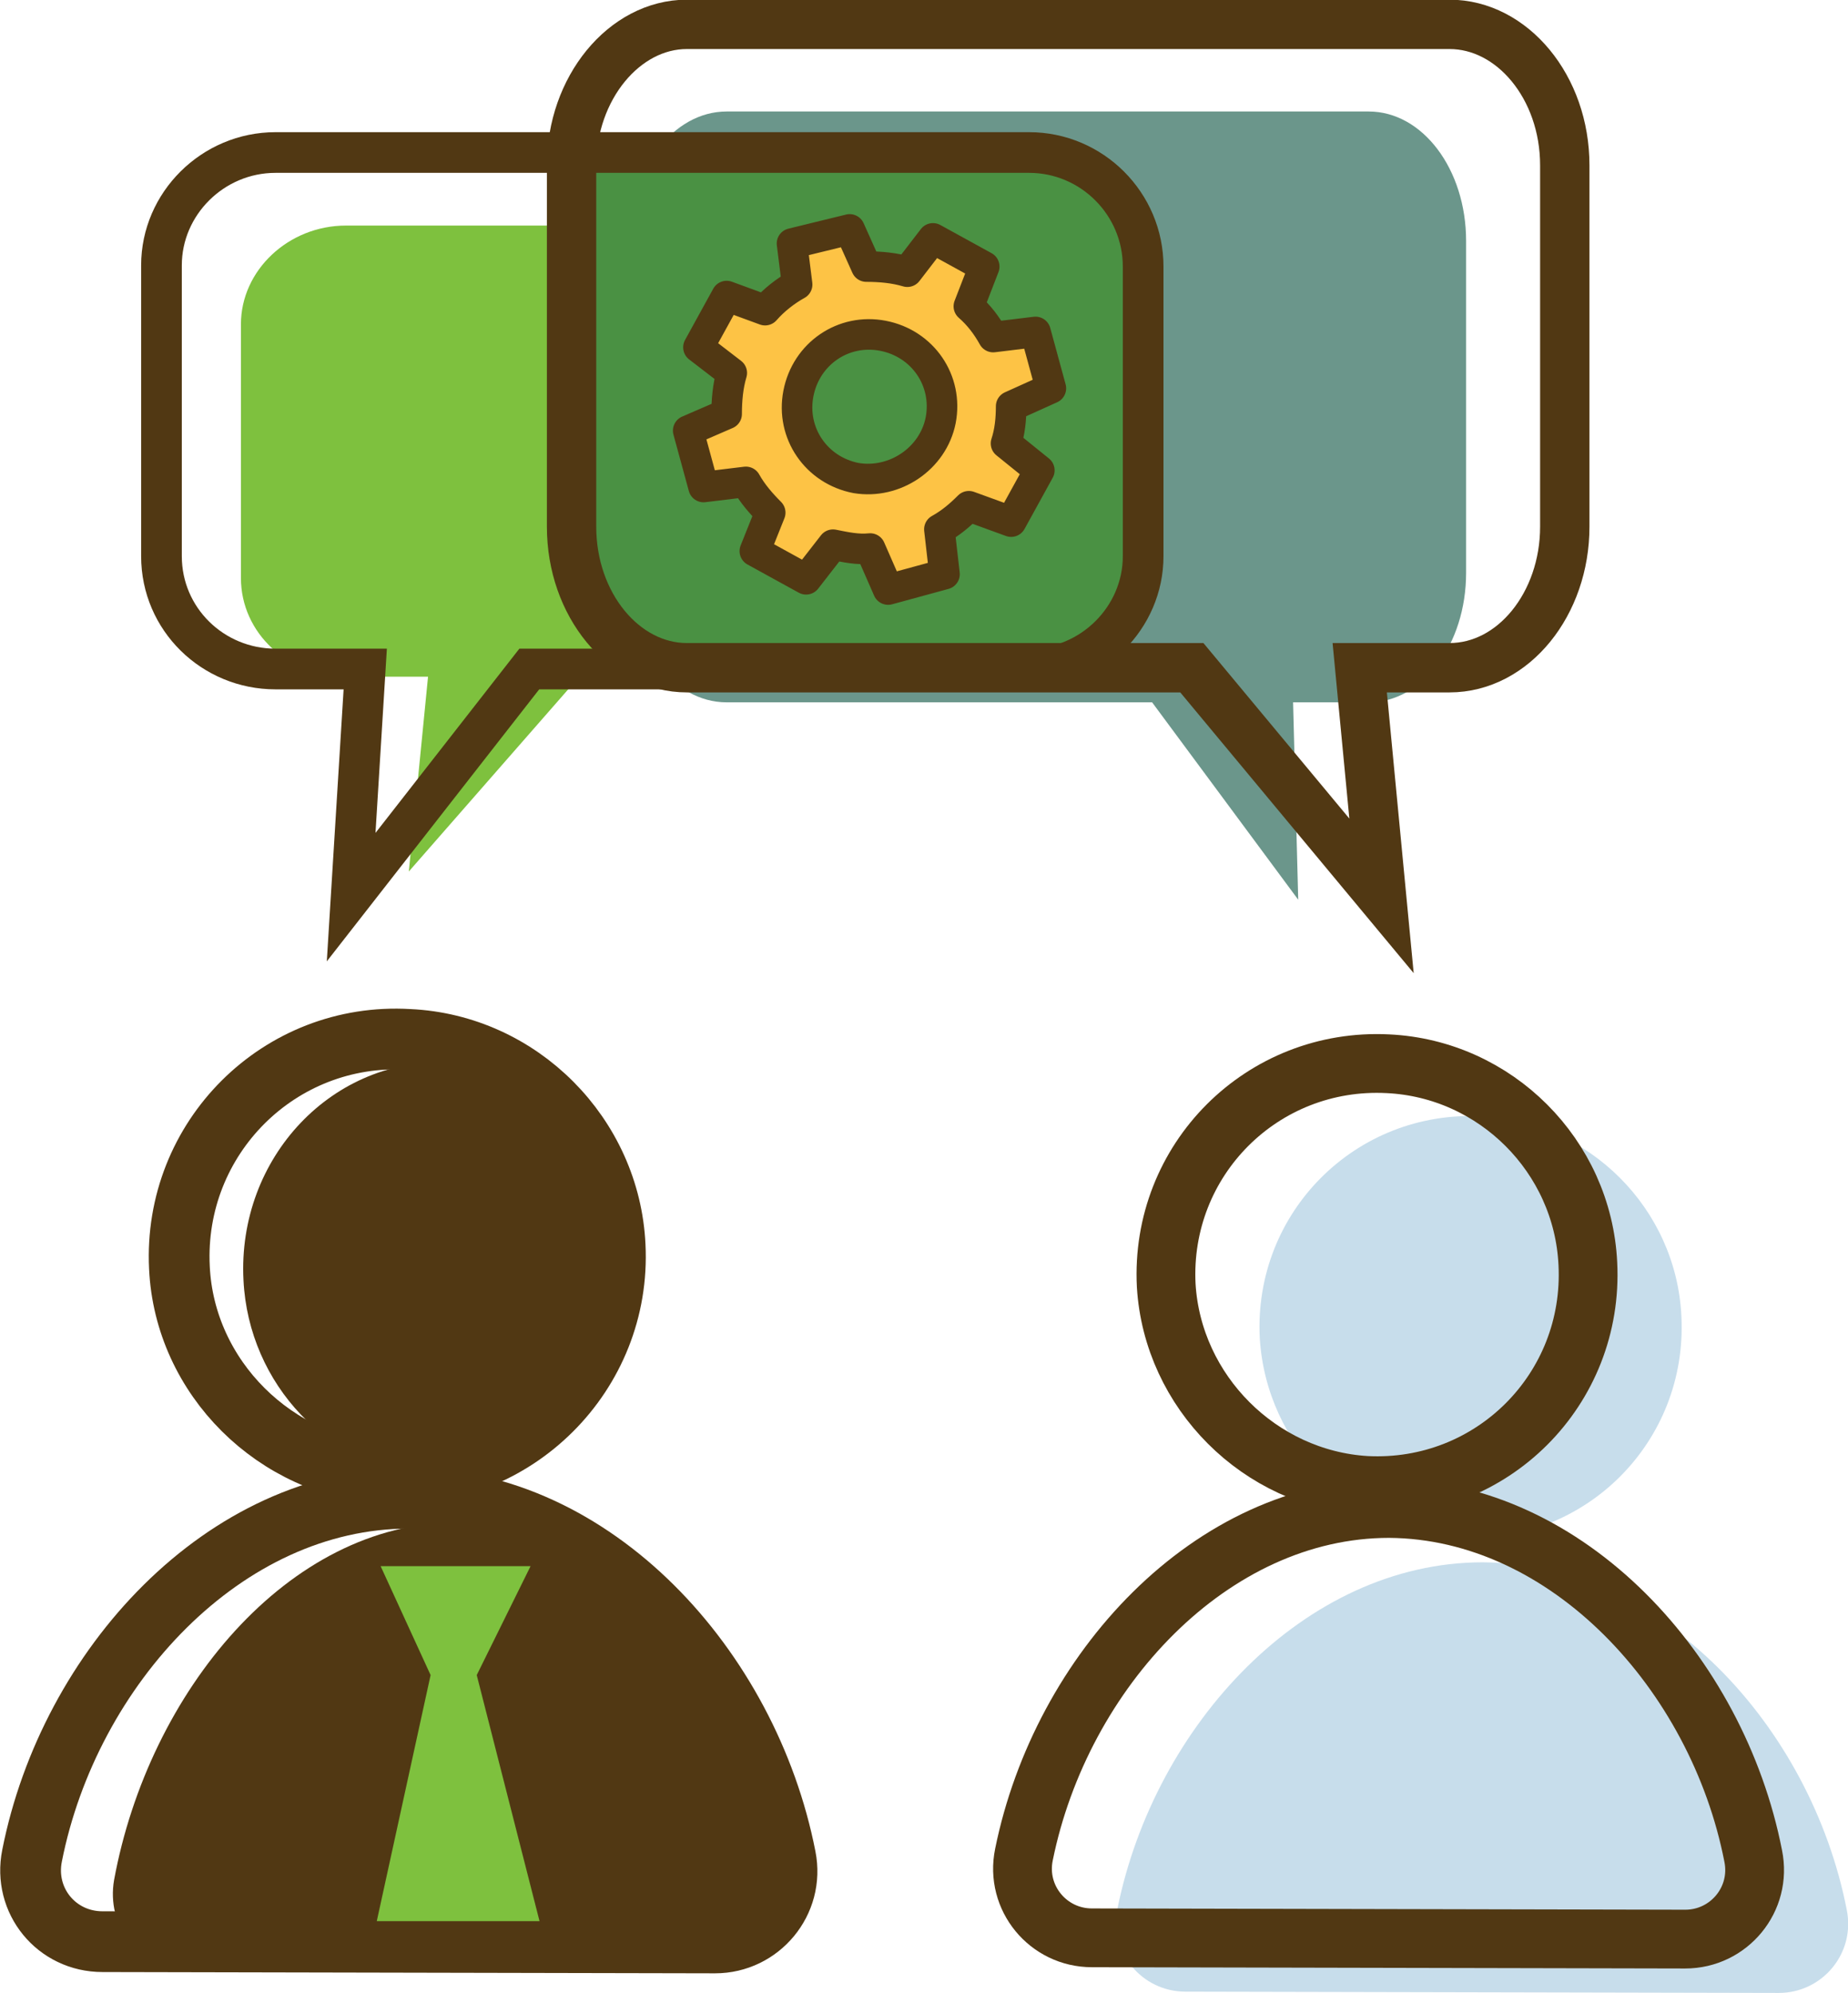 <?xml version="1.0" encoding="utf-8"?>
<!-- Generator: Adobe Illustrator 24.0.3, SVG Export Plug-In . SVG Version: 6.00 Build 0)  -->
<svg version="1.1" id="レイヤー_1" xmlns="http://www.w3.org/2000/svg" xmlns:xlink="http://www.w3.org/1999/xlink" x="0px"
	 y="0px" viewBox="0 0 144.2 155.5" style="enable-background:new 0 0 144.2 155.5;" xml:space="preserve">
<style type="text/css">
	.st0{fill:#6B968B;}
	.st1{fill:#7EC13E;}
	.st2{fill:#4A9143;}
	.st3{fill:#513813;}
	.st4{fill:none;stroke:#513813;stroke-width:4.386;stroke-miterlimit:10;}
	.st5{fill:none;stroke:#513813;stroke-width:4.74;stroke-miterlimit:10;}
	.st6{fill:#C7DDEB;}
	.st7{fill:none;stroke:#513813;stroke-width:4.243;stroke-miterlimit:10;}
	.st8{fill:none;stroke:#513813;stroke-width:4.586;stroke-miterlimit:10;}
	.st9{fill:#FDC345;stroke:#513813;stroke-width:2.384;stroke-linecap:round;stroke-linejoin:round;stroke-miterlimit:10;}
	.st10{fill:none;stroke:#513813;stroke-width:3.174;stroke-miterlimit:10;}
	.st11{fill:none;stroke:#513813;stroke-width:3.851;stroke-miterlimit:10;}
</style>
<g>
	<g>
		<g>
			<path class="st0" d="M56.7,8.7h50.1c4.2,0,7.6,4.5,7.6,10.1v25.9c0,5.6-3.4,10.1-7.6,10.1h-4.4h-1.5l0.4,15.4L89.9,54.8H56.7
				c-4.2,0-7.6-4.5-7.6-10.1V18.8C49.1,13.2,52.5,8.7,56.7,8.7z"/>
			<path class="st1" d="M81.2,17.6H27c-4.5,0-8.2,3.5-8.2,7.7v19.8c0,4.3,3.7,7.7,8.2,7.7h4.8h1.6l-1.5,15.2l13.3-15.2h35.9
				c4.5,0,8.2-3.5,8.2-7.7V25.3C89.4,21.1,85.7,17.6,81.2,17.6z"/>
			<path class="st2" d="M80.2,13.4H45v24.4c0,7.3,4,13.3,8.8,13.3h30c2.8-1.4,4.8-4.3,4.8-7.6V21.8C88.7,17.2,84.8,13.4,80.2,13.4z"
				/>
			<g>
				<g>
					<g>
						<path class="st3" d="M33.6,115.1c9.1,0.5,16.7-7.4,16.2-17C49.4,90,43,83.3,35.2,82.9c-9.2-0.5-16.7,7.4-16.2,17
							C19.4,108,25.7,114.7,33.6,115.1z"/>
						<path class="st3" d="M57.2,153.5c3.2,0,5.6-3.2,5-6.7c-2.7-14.8-13.6-28-26.6-28c-13.1,0-24,13.2-26.7,27.9
							c-0.6,3.5,1.8,6.7,5,6.7L57.2,153.5z"/>
					</g>
				</g>
			</g>
			<g>
				<g>
					<path class="st4" d="M30.1,115c10.1,0.5,18.4-7.8,17.9-17.8c-0.4-8.6-7.4-15.7-16.1-16.1C21.8,80.5,13.5,88.8,14,98.9
						C14.4,107.5,21.5,114.5,30.1,115z"/>
					<path class="st4" d="M55.8,151.6c3.5,0,6.2-3.2,5.5-6.7c-2.9-14.8-15-28-29.4-28c-14.4,0-26.5,13.2-29.4,27.9
						c-0.7,3.5,1.9,6.7,5.5,6.7L55.8,151.6z"/>
				</g>
			</g>
			<g>
				<g>
					<g>
						<path class="st5" d="M30.1,115c10.1,0.5,18.4-7.8,17.9-17.8c-0.4-8.6-7.4-15.7-16.1-16.1C21.8,80.5,13.5,88.8,14,98.9
							C14.4,107.5,21.5,114.5,30.1,115z"/>
						<path class="st5" d="M55.8,151.6c3.5,0,6.2-3.2,5.5-6.7c-2.9-14.8-15-28-29.4-28c-14.4,0-26.5,13.2-29.4,27.9
							c-0.7,3.5,1.9,6.7,5.5,6.7L55.8,151.6z"/>
					</g>
				</g>
			</g>
			<g>
				<g>
					<g>
						<path class="st6" d="M113.9,120c9.8,0.5,17.8-7.5,17.3-17.3c-0.4-8.4-7.2-15.2-15.6-15.6c-9.8-0.5-17.8,7.5-17.3,17.3
							C98.8,112.8,105.6,119.6,113.9,120z"/>
						<path class="st6" d="M138.8,155.5c3.4,0,6-3.1,5.3-6.5c-2.8-14.3-14.5-27-28.4-27.1c-13.9,0-25.6,12.7-28.5,27
							c-0.7,3.4,1.9,6.5,5.3,6.5L138.8,155.5z"/>
					</g>
				</g>
			</g>
			<g>
				<g>
					<path class="st7" d="M106.6,115.9c9.8,0.5,17.8-7.5,17.3-17.3c-0.4-8.4-7.2-15.2-15.6-15.6c-9.8-0.5-17.8,7.5-17.3,17.3
						C91.5,108.6,98.3,115.4,106.6,115.9z"/>
					<path class="st7" d="M131.5,151.3c3.4,0,6-3.1,5.3-6.5c-2.8-14.3-14.5-27-28.4-27.1c-13.9,0-25.6,12.7-28.5,27
						c-0.7,3.4,1.9,6.5,5.3,6.5L131.5,151.3z"/>
				</g>
			</g>
			<g>
				<g>
					<g>
						<path class="st8" d="M106.6,115.9c9.8,0.5,17.8-7.5,17.3-17.3c-0.4-8.4-7.2-15.2-15.6-15.6c-9.8-0.5-17.8,7.5-17.3,17.3
							C91.5,108.6,98.3,115.4,106.6,115.9z"/>
						<path class="st8" d="M131.5,151.3c3.4,0,6-3.1,5.3-6.5c-2.8-14.3-14.5-27-28.4-27.1c-13.9,0-25.6,12.7-28.5,27
							c-0.7,3.4,1.9,6.5,5.3,6.5L131.5,151.3z"/>
					</g>
				</g>
			</g>
			<path class="st9" d="M78.5,34.6c0.3-0.9,0.4-1.9,0.4-2.9l3.1-1.4l-1.2-4.4l-3.3,0.4c-0.5-0.9-1.1-1.7-1.9-2.4l1.2-3.1l-4-2.2
				l-2,2.6c-1-0.3-2.1-0.4-3.2-0.4l-1.3-2.9L61.8,19l0.4,3.2c-0.9,0.5-1.8,1.2-2.5,2l-3-1.1l-2.2,4l2.6,2c-0.3,1-0.4,2.1-0.4,3.2
				l-3,1.3l1.2,4.4l3.3-0.4c0.5,0.9,1.2,1.7,1.9,2.4L58.9,43l4,2.2l2.1-2.7c1,0.2,1.9,0.4,2.9,0.3l1.4,3.2l4.4-1.2l-0.4-3.5
				c0.9-0.5,1.6-1.1,2.3-1.8l3.3,1.2l2.2-4L78.5,34.6z M66.8,37.3c-3.1-0.6-5.1-3.5-4.5-6.6c0.6-3.1,3.5-5.1,6.6-4.5
				c3.1,0.6,5.1,3.5,4.5,6.6C72.8,35.8,69.8,37.8,66.8,37.3z"/>
			<path class="st10" d="M80.3,11.9H21.5c-4.9,0-8.9,4-8.9,8.8v22.7c0,4.9,4,8.8,8.9,8.8h5.2h1.8l-1.1,17.8l13.9-17.8h39
				c4.9,0,8.9-4,8.9-8.8V20.8C89.2,15.9,85.2,11.9,80.3,11.9z"/>
			<path class="st11" d="M53.6,1.9h59.5c4.9,0,9,4.9,9,11v28.2c0,6-4,11-9,11h-5.2h-1.8l1.7,17.8L93,52.1H53.6c-4.9,0-9-4.9-9-11
				V12.9C44.6,6.9,48.7,1.9,53.6,1.9z"/>
		</g>
		<polygon class="st1" points="29.4,149.9 33.6,130.7 29.7,122.2 41.4,122.2 37.2,130.7 42.1,149.9 		"/>
	</g>
</g>
</svg>
